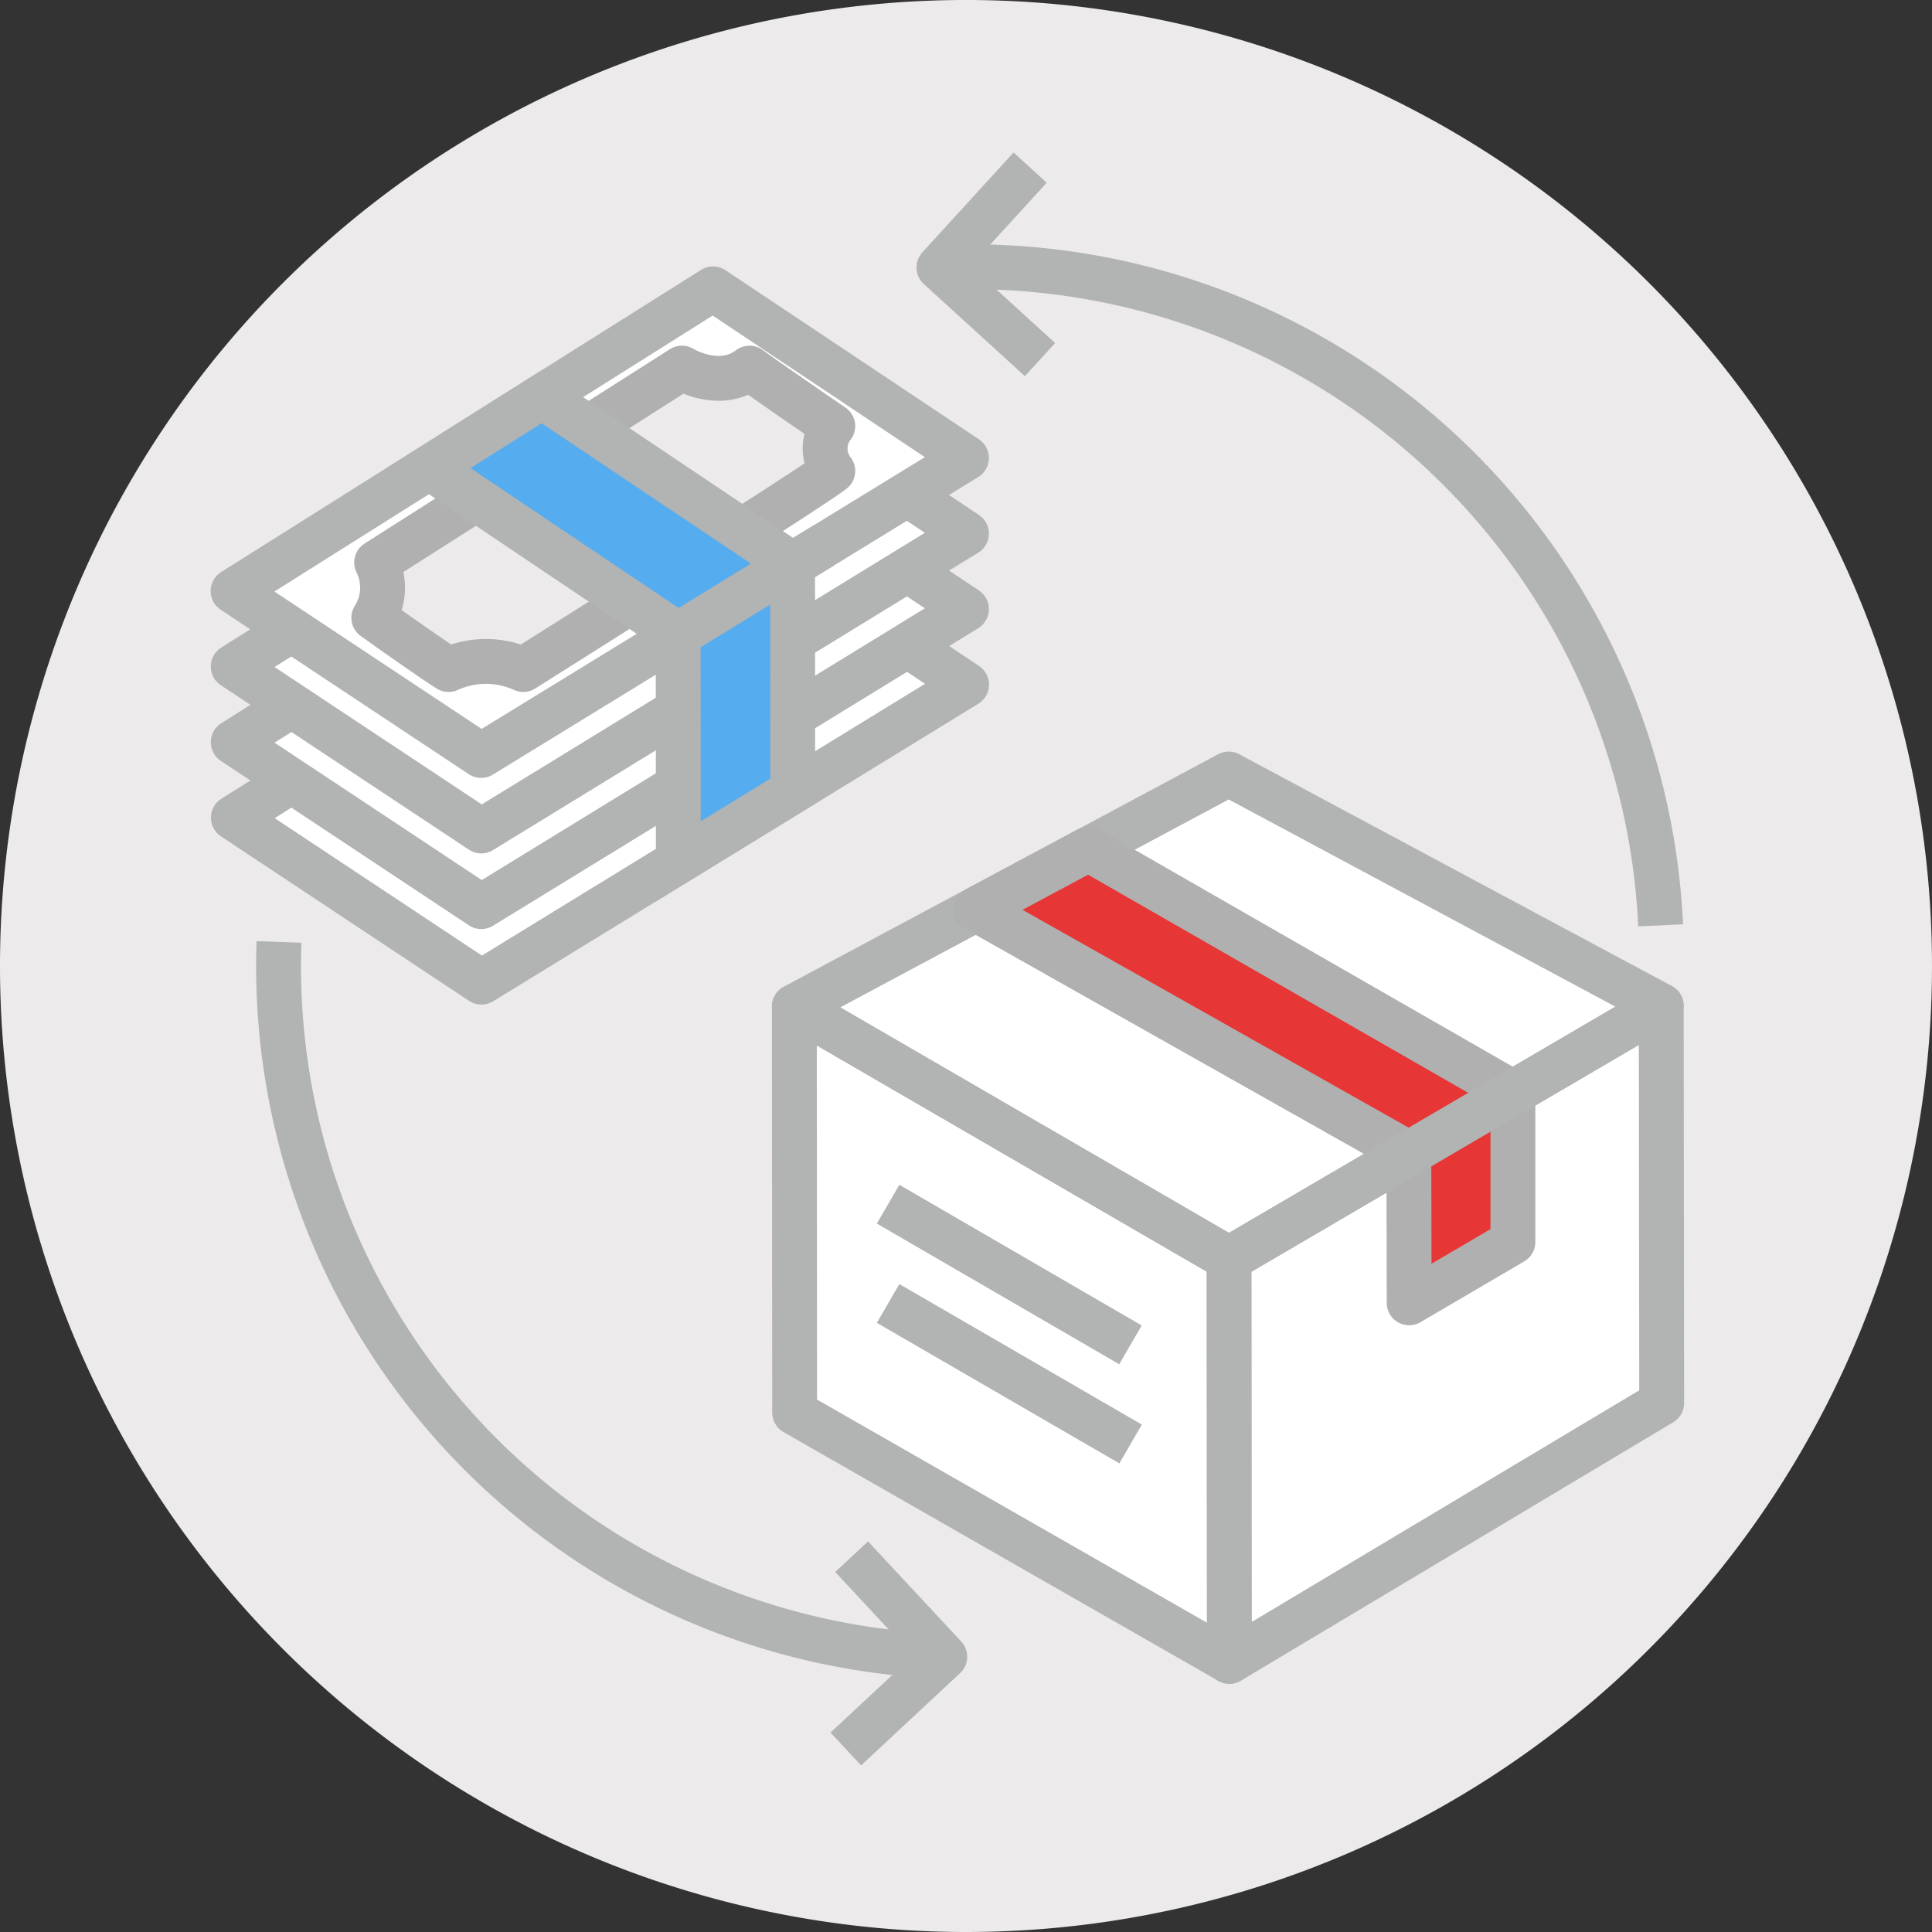 <svg xmlns="http://www.w3.org/2000/svg" viewBox="0 0 129.22 129.22"><rect x="0" y="0" width="129.22" height="129.22" fill="#333333" stroke="none"/><defs><style>.cls-1{fill:#eceaea;}.cls-2,.cls-4,.cls-6{fill:none;stroke-width:3px;}.cls-2,.cls-6{stroke:#b2b3b3;}.cls-2,.cls-4{stroke-linejoin:round;}.cls-3{fill:#fff;}.cls-4{stroke:#b0b0b1;}.cls-5{fill:#55acee;}.cls-6{stroke-miterlimit:10;}.cls-7{fill:#e63635;}</style></defs><title>Asset 4</title><g id="Layer_2" data-name="Layer 2"><g id="Layer_1-2" data-name="Layer 1"><path class="cls-1" d="M0,64.67a64.61,64.61,0,1,1,64.67,64.55A64.61,64.61,0,0,1,0,64.67"/><path class="cls-2" d="M63.19,110.78A46.19,46.19,0,0,1,18.66,63"/><path class="cls-2" d="M62.8,17.89a46.19,46.19,0,0,1,48.27,44"/><polygon class="cls-3" points="15.61 54.69 32.2 65.69 64.65 45.79 47.71 34.48 15.61 54.69"/><polygon class="cls-2" points="15.61 54.69 32.2 65.69 64.65 45.79 47.71 34.48 15.61 54.69"/><polygon class="cls-3" points="15.6 49.64 32.19 60.64 64.64 40.74 47.7 29.43 15.6 49.64"/><polygon class="cls-2" points="15.6 49.64 32.19 60.64 64.64 40.74 47.7 29.43 15.6 49.64"/><polygon class="cls-3" points="15.6 44.58 32.19 55.58 64.64 35.69 47.7 24.38 15.6 44.58"/><polygon class="cls-2" points="15.6 44.58 32.19 55.58 64.64 35.69 47.7 24.38 15.6 44.58"/><polygon class="cls-3" points="15.59 39.53 32.18 50.53 64.64 30.63 47.69 19.32 15.59 39.53"/><polygon class="cls-2" points="15.59 39.53 32.18 50.53 64.64 30.63 47.69 19.32 15.59 39.53"/><path class="cls-1" d="M25.19,37.62l20.42-13s2.5,1.54,4.52,0c.93.7,5.57,3.88,5.57,3.88a2.45,2.45,0,0,0,0,3C54.08,32.77,35,44.78,35,44.78a6.05,6.05,0,0,0-5,0c-1.28-.8-5-3.46-5-3.46a3.76,3.76,0,0,0,.26-3.7"/><path class="cls-4" d="M25.19,37.62l20.42-13s2.5,1.54,4.52,0c.93.7,5.57,3.88,5.57,3.88a2.45,2.45,0,0,0,0,3C54.08,32.77,35,44.78,35,44.78a6.05,6.05,0,0,0-5,0c-1.28-.8-5-3.46-5-3.46A3.76,3.76,0,0,0,25.19,37.62Z"/><polygon class="cls-5" points="28.72 31.27 45.36 42.45 53.01 37.76 36.25 26.52 28.72 31.27"/><polygon class="cls-6" points="28.72 31.27 45.36 42.45 53.01 37.76 36.25 26.52 28.72 31.27"/><polygon class="cls-5" points="45.36 42.45 45.37 57.61 53.02 52.92 53.01 37.76 45.36 42.45"/><polygon class="cls-6" points="45.36 42.45 45.37 57.61 53.02 52.92 53.01 37.76 45.36 42.45"/><polygon class="cls-3" points="53.13 67.32 82.21 84.19 82.23 111.12 53.15 94.48 53.13 67.32"/><polygon class="cls-2" points="53.13 67.32 82.21 84.19 82.23 111.12 53.15 94.48 53.13 67.32"/><polygon class="cls-3" points="82.21 84.19 111.11 67.27 111.14 93.84 82.23 111.12 82.21 84.19"/><polygon class="cls-2" points="82.21 84.19 111.11 67.27 111.14 93.84 82.23 111.12 82.21 84.19"/><polygon class="cls-3" points="53.13 67.32 82.18 51.77 111.11 67.27 82.21 84.19 53.13 67.32"/><polygon class="cls-2" points="53.13 67.32 82.18 51.77 111.11 67.27 82.21 84.19 53.13 67.32"/><polygon class="cls-7" points="65.28 60.82 94.23 77.15 94.25 87.14 101.19 83.07 101.19 73.08 72.8 56.79 65.28 60.82"/><polygon class="cls-4" points="65.28 60.82 94.23 77.15 94.25 87.14 101.19 83.07 101.19 73.08 72.8 56.79 65.28 60.82"/><line class="cls-3" x1="111.11" y1="67.27" x2="82.21" y2="84.19"/><line class="cls-2" x1="111.11" y1="67.27" x2="82.21" y2="84.19"/><line class="cls-3" x1="75.61" y1="89.95" x2="59.4" y2="80.54"/><line class="cls-2" x1="75.61" y1="89.95" x2="59.4" y2="80.54"/><line class="cls-3" x1="75.62" y1="96.58" x2="59.4" y2="87.18"/><line class="cls-2" x1="75.62" y1="96.58" x2="59.4" y2="87.18"/><polyline class="cls-2" points="68.9 11.21 62.8 17.89 69.56 24.05"/><polyline class="cls-2" points="56.57 116.98 63.19 110.81 56.96 104.12"/></g></g></svg>